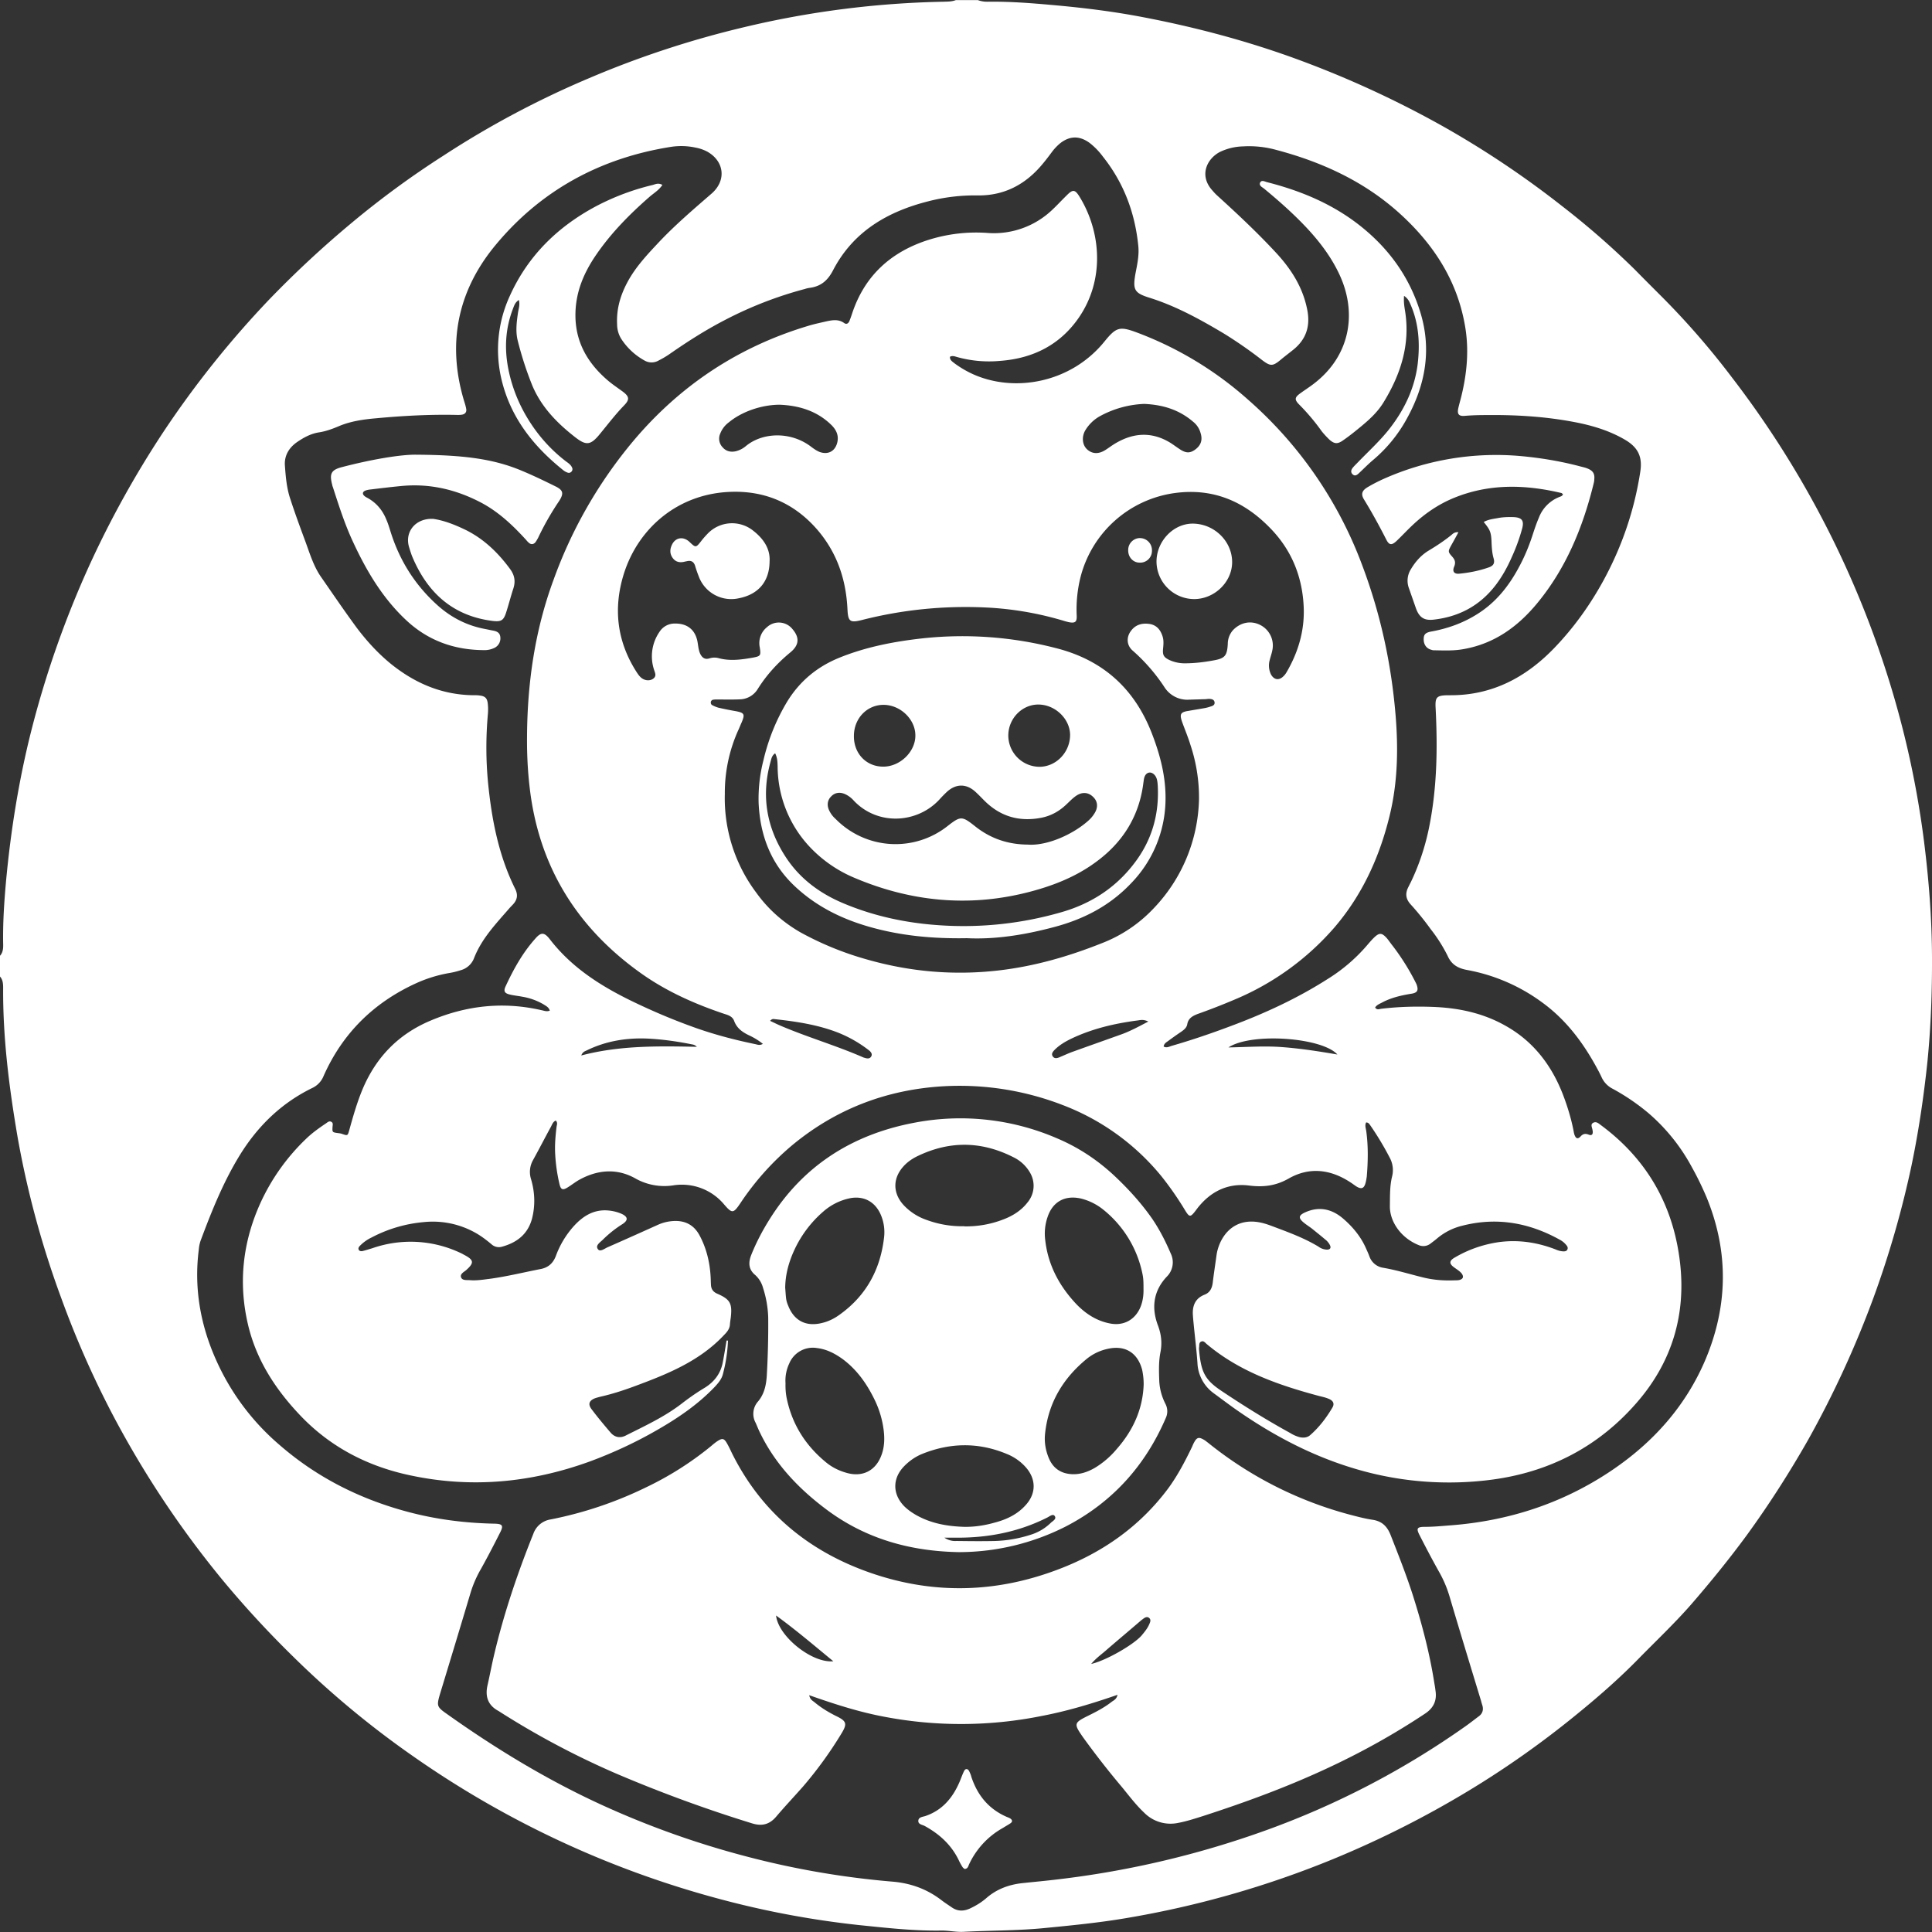 <svg xmlns="http://www.w3.org/2000/svg" width="48" height="48" viewBox="0 0 48 48"><rect x="0" y="0" width="48" height="48" fill="#333333" stroke="none"/><g id="surface1"><path d="M0 24.262v-.516c.082-.09.082-.207.078-.316-.008-.524.027-1.04.074-1.559.118-1.254.317-2.496.625-3.715a24.441 24.441 0 0 1 1.461-4.148 24.53 24.53 0 0 1 1.809-3.258 24.097 24.097 0 0 1 2.633-3.3 25.58 25.58 0 0 1 2.05-1.907 22.402 22.402 0 0 1 2.293-1.68 22.935 22.935 0 0 1 3.606-1.918 23.863 23.863 0 0 1 3.86-1.27 23.176 23.176 0 0 1 4.945-.632c.105-.004.21 0 .312-.04h.55c.075.028.153.04.235.04.528-.008 1.051.031 1.574.078.77.067 1.536.16 2.29.305C29.62.66 30.82.973 32 1.39a25.051 25.051 0 0 1 3.86 1.754 23.395 23.395 0 0 1 2.949 1.976 20.246 20.246 0 0 1 1.8 1.57c.235.239.473.477.711.715a19.515 19.515 0 0 1 1.707 1.969 24.038 24.038 0 0 1 3.684 6.855c.523 1.52.887 3.075 1.09 4.668.12.954.195 1.91.199 2.872.004.87-.027 1.738-.113 2.605-.09.855-.215 1.71-.39 2.555a24.281 24.281 0 0 1-.946 3.3 24.723 24.723 0 0 1-1.633 3.551c-.465.817-.973 1.61-1.527 2.371-.434.59-.895 1.157-1.375 1.711-.407.465-.856.89-1.29 1.332-.503.516-1.042.985-1.601 1.438a23.17 23.17 0 0 1-2.645 1.863 24.643 24.643 0 0 1-3.363 1.695 24.027 24.027 0 0 1-5.137 1.465c-.671.114-1.343.18-2.02.246-.667.067-1.339.059-2.01.094-.184.012-.368-.031-.552-.031-.691.012-1.378-.067-2.066-.137a22.777 22.777 0 0 1-3.586-.683 24.071 24.071 0 0 1-7.457-3.493 22.911 22.911 0 0 1-3.02-2.507 24.794 24.794 0 0 1-1.738-1.887 24.205 24.205 0 0 1-2.738-4.121 23.516 23.516 0 0 1-1.273-2.89A23.24 23.24 0 0 1 .437 28.25c-.21-1.23-.367-2.46-.359-3.71 0-.102-.008-.2-.078-.278Zm36.945-13.95c-.183 0-.367.004-.554.02-.149.012-.192-.043-.16-.191.023-.102.054-.204.078-.305.144-.594.195-1.191.078-1.8-.2-1.083-.77-1.954-1.559-2.684-.894-.829-1.969-1.325-3.14-1.633a2.52 2.52 0 0 0-.801-.082 1.397 1.397 0 0 0-.59.144c-.309.168-.512.574-.18.946.04.046.078.09.121.128.512.465 1.016.938 1.485 1.446.375.41.66.867.761 1.426.07.394-.043.714-.355.964-.102.082-.207.16-.309.246-.199.165-.254.168-.465.008a10.715 10.715 0 0 0-.957-.664c-.59-.351-1.187-.68-1.847-.886-.363-.114-.41-.196-.344-.579.043-.23.098-.464.074-.703-.082-.828-.363-1.574-.883-2.226a1.711 1.711 0 0 0-.332-.34c-.246-.176-.484-.176-.726.012a1.316 1.316 0 0 0-.192.199c-.078.105-.156.21-.242.312-.422.512-.957.797-1.629.785a4.651 4.651 0 0 0-1.21.145c-1.02.258-1.872.754-2.372 1.719-.133.254-.304.398-.582.433a.636.636 0 0 0-.117.028 9.576 9.576 0 0 0-1.984.77c-.485.25-.946.546-1.395.859a2.388 2.388 0 0 1-.254.148.348.348 0 0 1-.343.004 1.628 1.628 0 0 1-.586-.543.685.685 0 0 1-.102-.36c-.02-.378.082-.726.262-1.058.203-.375.492-.68.781-.988.406-.43.86-.817 1.305-1.203.367-.32.32-.793-.098-1.036a.998.998 0 0 0-.297-.105 1.684 1.684 0 0 0-.61-.02c-1.769.278-3.257 1.09-4.39 2.473-.922 1.129-1.18 2.43-.754 3.844.02.062.04.125.051.191.016.074-.02.13-.098.145-.039.008-.078.008-.117.008-.672-.016-1.34.02-2.012.082-.312.027-.628.07-.921.191-.164.07-.332.133-.508.16-.2.031-.375.125-.54.238-.202.137-.324.336-.308.582.02.278.043.555.129.817.117.363.25.723.383 1.082.11.3.203.613.39.879.293.422.582.848.887 1.262.242.32.512.617.824.875.614.5 1.297.793 2.098.796a.78.78 0 0 1 .137.008c.125.016.176.067.191.188.012.09.012.183.004.277-.05.567-.05 1.129.004 1.695.09.914.262 1.813.676 2.645.07.144.054.262-.051.379l-.082.086c-.34.394-.703.765-.895 1.265a.492.492 0 0 1-.332.29 1.835 1.835 0 0 1-.289.07c-.28.05-.55.133-.808.25-1.055.48-1.832 1.242-2.305 2.308a.556.556 0 0 1-.273.293c-.782.38-1.375.961-1.825 1.7-.402.66-.687 1.375-.957 2.097a.93.93 0 0 0-.046.23c-.137 1.083.093 2.102.585 3.055a5.96 5.96 0 0 0 1.43 1.797c.918.797 1.973 1.328 3.14 1.645.716.195 1.446.289 2.184.304.215.004.239.047.141.235-.152.3-.305.597-.469.89a2.825 2.825 0 0 0-.254.579c-.254.851-.511 1.699-.77 2.55-.077.27-.066.301.16.461 1.224.871 2.497 1.645 3.86 2.27a22.01 22.01 0 0 0 3.606 1.285 21.2 21.2 0 0 0 3.637.625c.445.04.843.184 1.199.457.082.063.172.121.258.18.144.101.293.101.449.031.152-.07.293-.156.418-.266.258-.222.562-.332.898-.367.293-.031.59-.058.883-.094a23.236 23.236 0 0 0 5.16-1.218 20.806 20.806 0 0 0 4.926-2.563c.125-.086.242-.18.363-.27.09-.066.117-.156.09-.261-.016-.047-.027-.09-.039-.133-.262-.86-.523-1.715-.777-2.574a2.91 2.91 0 0 0-.27-.633c-.164-.293-.32-.59-.473-.89-.093-.18-.07-.215.137-.215.203 0 .406-.02.613-.036 1.465-.109 2.825-.554 4.043-1.382 1.012-.688 1.805-1.575 2.293-2.707.57-1.336.598-2.684.051-4.036a7.568 7.568 0 0 0-.379-.78 4.704 4.704 0 0 0-1.07-1.333 5.316 5.316 0 0 0-.895-.61.594.594 0 0 1-.277-.292 3.689 3.689 0 0 0-.11-.215c-.34-.629-.761-1.195-1.347-1.625a4.51 4.51 0 0 0-1.887-.82c-.226-.043-.383-.133-.48-.352a3.815 3.815 0 0 0-.422-.664 6.936 6.936 0 0 0-.496-.613c-.121-.133-.137-.266-.063-.418.02-.04.04-.082.063-.125.2-.414.348-.852.445-1.305.211-1 .227-2.008.176-3.023-.016-.274.023-.317.285-.325h.078c1.043.004 1.883-.445 2.586-1.175.485-.504.89-1.07 1.227-1.688.46-.848.765-1.746.91-2.7.055-.37-.063-.6-.387-.788-.402-.235-.851-.363-1.3-.445-.7-.13-1.41-.172-2.126-.165Zm0 0" style="stroke:none;fill-rule:nonzero;fill:#fff;fill-opacity:1"/><path d="M13.66 25.11c-.027-.09-.098-.118-.156-.157a1.542 1.542 0 0 0-.535-.191c-.098-.02-.2-.028-.293-.051-.14-.031-.172-.082-.114-.207.196-.422.418-.824.727-1.172.149-.176.23-.18.375.008.559.723 1.309 1.187 2.121 1.574.45.215.91.41 1.383.582.52.192 1.05.332 1.594.445.058.012.113.04.191-.007a1.666 1.666 0 0 0-.351-.215c-.16-.078-.293-.172-.36-.348-.039-.113-.137-.148-.242-.18-.734-.246-1.438-.558-2.07-1.007-1.606-1.141-2.555-2.676-2.774-4.649-.047-.41-.066-.828-.062-1.238.008-1.332.195-2.637.66-3.895a11.344 11.344 0 0 1 1.851-3.289c1.184-1.465 2.676-2.48 4.485-3.02.152-.046.305-.077.46-.113.145-.03.286-.05.419.043.062.047.11.012.136-.05.024-.063.047-.125.067-.188.316-.95.98-1.539 1.918-1.832a3.93 3.93 0 0 1 1.465-.164 2.1 2.1 0 0 0 1.59-.578c.125-.117.238-.242.363-.363.144-.145.199-.141.305.027.542.871.64 2.063-.004 3.008-.465.68-1.137 1.02-1.95 1.082a2.962 2.962 0 0 1-1.093-.098c-.051-.015-.102-.035-.164-.004-.008.086.062.121.113.164.144.106.297.196.46.27 1.036.465 2.434.215 3.266-.813.297-.367.383-.382.829-.214a8.78 8.78 0 0 1 2.738 1.66 10.186 10.186 0 0 1 2.844 4.136c.449 1.196.714 2.426.82 3.692.07.84.055 1.687-.149 2.515-.25 1.024-.68 1.965-1.37 2.77a6.701 6.701 0 0 1-2.493 1.797 15.94 15.94 0 0 1-.902.351c-.133.051-.238.11-.262.262-.016.082-.082.133-.148.18-.11.074-.215.148-.32.226-.048.036-.106.063-.118.141.07.043.137.004.2-.016.5-.144.992-.312 1.48-.496.836-.312 1.64-.683 2.394-1.164a4.212 4.212 0 0 0 1.024-.89c.039-.043.078-.09.12-.13.142-.14.204-.136.337.016.047.059.086.117.133.176a5.739 5.739 0 0 1 .593.953c.059.156.028.219-.14.242-.242.04-.477.094-.696.207-.07.04-.148.063-.19.133.042.067.1.04.148.032.425-.051.851-.063 1.28-.047.641.023 1.255.152 1.817.472.695.39 1.149.992 1.43 1.73.105.278.191.56.25.852.008.043.015.09.031.133.035.086.078.102.145.035.062-.07.12-.082.207-.047.086.032.105-.02.097-.093 0-.008-.004-.012-.004-.02-.007-.062-.058-.137.012-.18.078-.046.137.012.195.055 1.164.86 1.813 2.024 1.97 3.445.14 1.266-.2 2.41-1.024 3.387-.977 1.156-2.242 1.809-3.742 1.988a8.16 8.16 0 0 1-3.497-.34c-1.011-.324-1.933-.824-2.8-1.433-.176-.125-.352-.258-.528-.387a.978.978 0 0 1-.402-.754c-.023-.324-.063-.644-.094-.964-.008-.079-.015-.157-.02-.235-.011-.226.063-.402.286-.492.133-.05.187-.152.207-.29.027-.226.062-.452.094-.683.015-.117.05-.23.101-.34.192-.394.543-.57.977-.484.144.027.277.082.414.133.355.133.715.27 1.043.469a.37.37 0 0 0 .219.074c.07-.004.097-.043.066-.11a.417.417 0 0 0-.125-.148c-.105-.09-.215-.176-.32-.262-.07-.054-.141-.097-.207-.152-.137-.113-.13-.18.035-.254.344-.156.66-.086.937.149.246.21.453.46.582.761.028.063.055.121.078.184a.428.428 0 0 0 .332.281c.352.059.692.168 1.036.25.254.059.507.074.765.063.035 0 .067 0 .102-.008.094-.024.113-.082.058-.16-.05-.063-.12-.102-.183-.149-.133-.094-.133-.168.012-.25.332-.195.69-.32 1.074-.379.492-.07.968 0 1.433.18a.51.51 0 0 0 .188.047c.043 0 .082-.004.101-.047.02-.043 0-.078-.027-.11a.518.518 0 0 0-.168-.136c-.762-.422-1.566-.563-2.418-.344a1.53 1.53 0 0 0-.629.32c-.05.043-.105.082-.156.122a.291.291 0 0 1-.297.039c-.437-.176-.723-.582-.715-.977.004-.246-.004-.488.055-.727a.647.647 0 0 0-.047-.445 7.368 7.368 0 0 0-.496-.828c-.023-.031-.043-.07-.102-.07-.039.074-.004.152.004.222.051.375.043.75.012 1.125-.008.051-.016.106-.031.157-.035.132-.098.16-.215.093-.05-.03-.098-.07-.148-.101-.497-.332-1.028-.399-1.547-.102-.325.184-.633.219-.996.172-.52-.062-.95.152-1.274.57l-.047.063c-.125.16-.148.16-.258-.02a7.918 7.918 0 0 0-.586-.843 5.852 5.852 0 0 0-2.457-1.77 7.101 7.101 0 0 0-2.96-.465c-1.403.082-2.66.559-3.747 1.457a6.774 6.774 0 0 0-1.3 1.453c-.172.254-.203.254-.399.028a1.367 1.367 0 0 0-1.258-.477 1.462 1.462 0 0 1-.957-.176c-.464-.257-.953-.21-1.414.055-.09.055-.175.121-.265.176-.114.07-.164.055-.196-.078a4.213 4.213 0 0 1-.109-.762c-.012-.227.008-.45.035-.672.008-.047.031-.101-.02-.152-.066.027-.09.094-.117.148-.152.278-.296.559-.449.836a.597.597 0 0 0-.047.477c.094.32.106.648.024.972-.106.395-.38.602-.758.704a.274.274 0 0 1-.254-.067c-.121-.101-.25-.2-.387-.277a2.16 2.16 0 0 0-1.293-.27 3.414 3.414 0 0 0-1.297.383 1.006 1.006 0 0 0-.289.207c-.027.027-.05.063-.023.106.02.027.059.03.09.023.082-.02.164-.047.242-.07a2.895 2.895 0 0 1 2.176.11c.035.015.07.034.105.054.246.129.254.199.047.383-.055.046-.156.093-.121.18.031.077.137.062.211.066.168.015.328-.012.492-.032.434-.058.856-.164 1.281-.246.188-.039.301-.148.368-.32a2.28 2.28 0 0 1 .445-.742c.23-.254.504-.426.867-.39.11.01.219.038.32.081.16.074.172.157.028.254a2.811 2.811 0 0 0-.492.39c-.067.067-.192.141-.122.235.055.078.165-.015.247-.05.41-.18.82-.364 1.226-.547.129-.06.262-.094.402-.102.282-.016.5.09.641.34.18.328.266.687.285 1.058.004.067.004.133.008.196.008.105.059.168.152.21.325.141.38.243.34.594-.008.055-.015.106-.02.157-.003.113-.062.191-.14.27-.61.655-1.41.976-2.219 1.276-.285.106-.574.2-.87.266-.044.012-.09.024-.134.04-.136.058-.168.144-.078.265.149.199.309.39.473.582.105.125.246.148.39.07.465-.234.938-.453 1.356-.77.18-.14.367-.273.566-.394.247-.144.422-.355.477-.648.035-.18.063-.36.094-.54.023-.007.035-.003.035.012a3.82 3.82 0 0 1-.125.817c-.031.125-.113.222-.2.316-.417.438-.91.774-1.433 1.074-.535.309-1.098.57-1.68.785-1.457.528-2.945.668-4.468.34-1.043-.222-1.961-.695-2.703-1.468-.622-.649-1.11-1.391-1.317-2.282-.242-1.035-.129-2.043.309-3.011a5.187 5.187 0 0 1 1.136-1.598c.153-.148.325-.27.5-.387.036-.027.079-.062.125-.035.051.027.036.074.032.121-.008.14-.008.14.14.16.032.004.067.008.098.02.137.047.137.047.176-.09.097-.348.195-.695.336-1.031.336-.79.886-1.356 1.68-1.692.894-.379 1.812-.48 2.761-.261.063.011.125.043.207.011Zm4.348-5.387a3.911 3.911 0 0 0 .785 2.46c.293.407.66.731 1.094.981a7.756 7.756 0 0 0 1.66.676c1.07.305 2.16.398 3.265.27.883-.102 1.727-.344 2.551-.672a3.488 3.488 0 0 0 1.301-.872 4.05 4.05 0 0 0 1.125-2.71 4.125 4.125 0 0 0-.21-1.34c-.06-.196-.138-.383-.208-.575-.07-.199-.043-.25.16-.28.133-.024.262-.044.39-.067a.967.967 0 0 0 .153-.04c.055-.015.11-.038.102-.105-.012-.074-.074-.082-.137-.086-.031 0-.066.008-.098.008l-.394.012a.675.675 0 0 1-.621-.317 4.475 4.475 0 0 0-.79-.906c-.144-.129-.156-.324-.042-.48.113-.157.27-.203.453-.18.176.023.277.133.332.297.039.11.027.219.016.332-.012.148.02.2.152.266a.914.914 0 0 0 .383.085c.238 0 .472-.027.707-.07.293-.05.351-.113.367-.414a.518.518 0 0 1 .129-.34c.183-.191.437-.246.668-.133a.57.57 0 0 1 .308.641c-.015.078-.043.152-.062.23a.507.507 0 0 0 .031.364c.078.137.2.152.309.043a.436.436 0 0 0 .074-.094c.289-.492.45-1.027.43-1.602-.028-.77-.301-1.449-.852-2.003-.648-.66-1.418-.98-2.355-.852a2.81 2.81 0 0 0-2.336 2.078 3.296 3.296 0 0 0-.098.961c.008.164-.035.2-.2.168-.07-.016-.14-.039-.21-.059a8.06 8.06 0 0 0-1.824-.304c-1.047-.051-2.078.05-3.094.308-.305.078-.352.043-.367-.265-.035-.739-.258-1.403-.746-1.973-.563-.652-1.282-.969-2.13-.945-1.327.035-2.32.898-2.679 2.035-.266.848-.176 1.668.305 2.426.043.066.086.136.156.18.09.058.207.054.277-.005.078-.066.035-.14.012-.214a1.07 1.07 0 0 1 .137-.946.444.444 0 0 1 .383-.203c.3-.004.5.149.558.445.02.106.024.211.07.31.047.093.114.144.223.112a.399.399 0 0 1 .234-.007c.274.074.547.039.82-.008.223-.04.235-.047.2-.266a.509.509 0 0 1 .18-.496.434.434 0 0 1 .633.047c.18.21.171.398-.055.582-.317.262-.59.559-.809.91a.534.534 0 0 1-.445.254c-.164.008-.328.004-.492.004-.055 0-.106-.004-.157.004a.071.071 0 0 0-.07.058c-.004.04.012.07.043.082a.748.748 0 0 0 .145.059c.136.031.273.059.406.082.242.043.262.074.168.293-.027.059-.05.121-.078.18a3.787 3.787 0 0 0-.336 1.586Zm11.781 13.8c.05.547.129.747.55 1.028.56.375 1.13.73 1.72 1.054a.836.836 0 0 0 .234.102c.094.02.187.012.262-.055.218-.191.394-.422.543-.672.066-.105.027-.183-.094-.23-.074-.031-.152-.047-.227-.066-1.011-.27-1.992-.61-2.808-1.301-.032-.031-.07-.074-.117-.055-.063.02-.055.082-.059.133-.004.02-.004.043-.004.062Zm-1.363-23.488a2.496 2.496 0 0 0-1.09.3.978.978 0 0 0-.379.368c-.086.16-.066.348.047.457.125.117.281.13.453.024.094-.059.184-.13.281-.184.45-.258.899-.27 1.344.004.074.047.14.098.211.144.164.114.266.118.398.024.145-.106.192-.238.137-.414a.537.537 0 0 0-.183-.278c-.344-.296-.747-.425-1.22-.445Zm-9.063.02c-.449.004-.933.172-1.254.437a.63.63 0 0 0-.214.278.31.31 0 0 0 .062.347c.086.098.2.121.324.094a.614.614 0 0 0 .246-.125c.41-.344 1.11-.375 1.618.008.066.05.136.101.214.133.211.078.387-.012.442-.23.043-.173-.02-.31-.137-.43-.363-.36-.816-.493-1.3-.512Zm-.23 15.308c.086.04.156.075.226.106.688.297 1.41.504 2.094.804l.04.012c.058.016.12.024.155-.043.028-.055-.007-.101-.046-.137a3.156 3.156 0 0 0-.781-.45c-.508-.198-1.04-.276-1.575-.335-.031-.004-.066-.011-.113.043Zm9.394.016c-.129-.063-.207-.031-.28-.024-.567.075-1.114.204-1.63.45-.152.074-.3.16-.422.285-.039.043-.082.094-.039.156.04.059.102.047.16.024.102-.043.204-.09.309-.13.398-.144.8-.285 1.203-.43.235-.081.45-.198.703-.331Zm4.7.82c-.375-.422-2.13-.554-2.707-.176.449-.007.898-.043 1.347-.007.457.035.906.105 1.36.183Zm-15.914-.191c-.055-.055-.094-.055-.133-.063-.348-.07-.7-.12-1.055-.14-.54-.028-1.063.054-1.55.293-.044.02-.098.035-.134.125.954-.25 1.899-.235 2.871-.215Zm0 0" style="stroke:none;fill-rule:nonzero;fill:#fff;fill-opacity:1"/><path d="M27.77 42.105c-.633.22-1.254.407-1.891.528a10.136 10.136 0 0 1-3.887.023c-.637-.117-1.254-.316-1.887-.539.02.11.086.137.133.176.164.137.344.246.532.34.27.129.285.195.125.453-.278.457-.59.887-.938 1.293-.223.254-.453.496-.672.754-.168.199-.36.246-.613.164a34.507 34.507 0 0 1-3.356-1.23 20.647 20.647 0 0 1-2.89-1.532l-.035-.023c-.266-.14-.344-.36-.278-.645.059-.258.106-.515.168-.773.242-1.02.578-2.012.969-2.985a.542.542 0 0 1 .43-.359 9.635 9.635 0 0 0 2.37-.797 7.93 7.93 0 0 0 1.614-1.023c.055-.047.11-.094.172-.133.11-.07.156-.059.223.058.046.079.086.165.125.247.753 1.515 1.972 2.492 3.562 3.015 1.512.496 3.024.446 4.512-.113 1.11-.414 2.05-1.066 2.765-2.024.235-.32.418-.671.59-1.027.02-.043.035-.086.059-.125.062-.113.113-.129.223-.066.046.023.085.058.128.09a9.482 9.482 0 0 0 3.516 1.78c.184.048.371.098.559.126.238.035.367.164.453.383.191.488.386.98.547 1.48.23.723.422 1.453.539 2.203.011.059.02.117.027.176.04.25-.047.434-.258.574-.758.504-1.55.946-2.375 1.332-1.02.48-2.074.867-3.148 1.215-.2.063-.403.129-.61.168a.919.919 0 0 1-.851-.258c-.207-.195-.375-.422-.555-.64a20.81 20.81 0 0 1-.96-1.23c-.231-.333-.231-.356.124-.532.207-.102.41-.207.594-.352.05-.035.117-.062.14-.172Zm-8.489-1.968c.055.52.899 1.191 1.422 1.136-.48-.394-.937-.785-1.422-1.136Zm7.828 1.203c.36-.078 1.055-.477 1.254-.707.075-.09.153-.184.196-.293.023-.05.039-.106-.012-.145-.05-.039-.102-.008-.145.024l-.047.035c-.285.246-.57.484-.855.73-.121.11-.258.2-.39.356Zm0 0" style="stroke:none;fill-rule:nonzero;fill:#fff;fill-opacity:1"/><path d="M23.863 38.563c-1.25-.016-2.36-.336-3.324-1.055-.707-.528-1.309-1.16-1.687-1.977-.028-.062-.051-.12-.079-.183a.461.461 0 0 1 .063-.532c.152-.183.2-.402.215-.644a22 22 0 0 0 .035-1.438 2.64 2.64 0 0 0-.129-.738.661.661 0 0 0-.191-.316c-.172-.14-.176-.313-.102-.5.125-.313.281-.61.461-.895.836-1.332 2.059-2.101 3.586-2.39a6.048 6.048 0 0 1 3.559.39c.543.23 1.027.555 1.457.965.328.313.632.648.894 1.023.188.274.336.567.465.868a.501.501 0 0 1-.102.582c-.328.351-.382.77-.214 1.21.082.22.105.43.062.657-.047.234-.039.472-.031.707.008.207.062.402.156.586a.394.394 0 0 1 .008.344c-.512 1.191-1.332 2.101-2.488 2.699a5.87 5.87 0 0 1-2.614.636Zm-4.355-6.57c.008.089.012.183.023.273a.668.668 0 0 0 .051.172c.145.374.441.527.832.433.172-.039.324-.117.461-.219.652-.472 1-1.12 1.09-1.914a1.1 1.1 0 0 0-.082-.558c-.137-.317-.41-.47-.746-.414a1.445 1.445 0 0 0-.684.336 2.83 2.83 0 0 0-.71.937c-.141.3-.231.617-.235.953Zm.008 2.374c-.004.14.007.27.035.399.137.629.46 1.14.953 1.55.152.13.328.22.52.274.402.12.738-.05.878-.445.075-.204.078-.415.051-.625a2.394 2.394 0 0 0-.21-.715c-.192-.403-.438-.762-.802-1.035-.195-.141-.402-.25-.644-.278a.633.633 0 0 0-.688.383.99.99 0 0 0-.093.492Zm8.894-2.347c0-.133 0-.247-.023-.356a2.745 2.745 0 0 0-.969-1.605 1.441 1.441 0 0 0-.563-.282c-.402-.09-.707.082-.832.47a1.262 1.262 0 0 0-.054.566c.07.62.351 1.14.77 1.585.226.235.495.414.823.48.348.075.645-.085.778-.417.058-.148.074-.305.07-.441Zm.004 2.382a1.697 1.697 0 0 0-.039-.375c-.113-.422-.426-.613-.855-.515a1.24 1.24 0 0 0-.512.242c-.594.484-.961 1.094-1.043 1.86-.024.214.012.421.094.616.105.25.3.38.566.395.21.012.402-.055.582-.16a2.16 2.16 0 0 0 .535-.461c.403-.457.649-.984.672-1.602Zm-4.453-3.933c.332.004.652-.051.965-.172.238-.09.449-.223.605-.426a.642.642 0 0 0 .059-.738.955.955 0 0 0-.414-.383c-.809-.41-1.617-.41-2.426-.004-.117.063-.223.14-.309.238-.261.293-.261.653 0 .946a1.4 1.4 0 0 0 .57.375c.305.113.622.168.95.16Zm-.004 7.465c.258.004.512-.036.758-.106.297-.078.57-.207.777-.445.254-.285.25-.637-.004-.926a1.248 1.248 0 0 0-.48-.336c-.695-.289-1.395-.281-2.094 0-.172.07-.324.176-.453.309-.29.3-.29.687 0 .988.09.09.191.16.3.223.372.21.774.28 1.196.293Zm-.492.27a.47.47 0 0 0 .3.081c.32.004.645.008.965 0a3.17 3.17 0 0 0 .856-.148c.2-.059.375-.16.523-.305.047-.043.149-.094.094-.168-.039-.059-.121.004-.176.035-.718.364-1.488.512-2.289.504h-.273ZM34.883 7.351c-.012.152.008.27.027.386.13.828-.113 1.574-.543 2.27-.152.246-.37.441-.597.625-.133.11-.266.215-.407.312-.133.094-.215.086-.336-.023a2.31 2.31 0 0 1-.187-.203 5.294 5.294 0 0 0-.559-.664c-.125-.125-.117-.18.024-.282.117-.085.242-.164.355-.253.875-.68 1.067-1.73.621-2.692-.21-.453-.511-.844-.851-1.203-.32-.336-.664-.64-1.02-.934-.047-.039-.133-.074-.105-.148.035-.082.117-.031.175-.016.786.2 1.528.5 2.184.985.785.582 1.348 1.332 1.629 2.265.277.914.121 1.785-.332 2.61a3.59 3.59 0 0 1-.856 1.05c-.12.102-.23.215-.347.325-.047.043-.098.078-.156.02-.051-.052-.032-.11.007-.16.043-.052.09-.095.137-.145.254-.262.527-.512.758-.801.383-.485.644-1.024.719-1.64.058-.505.027-1-.18-1.473-.031-.07-.059-.145-.16-.211ZM16.457 4.594c-.09.136-.219.207-.324.3-.492.43-.95.895-1.32 1.434-.301.438-.504.906-.516 1.45-.016.675.273 1.206.765 1.64.122.11.258.2.391.297.184.133.2.207.047.363-.215.223-.402.469-.598.707-.23.281-.34.293-.625.067-.445-.348-.832-.747-1.054-1.278a8.542 8.542 0 0 1-.36-1.11c-.058-.23-.027-.468.008-.706.016-.094.05-.188.02-.305-.102.063-.121.156-.153.234-.18.477-.207.961-.113 1.458.105.546.324 1.043.645 1.496.222.312.484.586.789.82.058.043.12.082.152.152a.09.09 0 0 1-.004.094c-.027.035-.062.05-.105.035a.367.367 0 0 1-.102-.055c-.738-.59-1.305-1.296-1.535-2.238a3.193 3.193 0 0 1 .203-2.101c.45-.996 1.191-1.72 2.152-2.23a6.007 6.007 0 0 1 1.403-.524c.066-.02.136-.055.234 0Zm22.375 7.687c-.016-.015-.027-.027-.035-.031-.906-.215-1.8-.238-2.676.121-.39.16-.73.395-1.035.684-.133.125-.258.261-.39.386-.118.11-.18.106-.25-.027-.173-.34-.356-.676-.555-1-.086-.137-.055-.226.09-.312a3.91 3.91 0 0 1 .402-.207 6.865 6.865 0 0 1 3.41-.563c.504.047.992.129 1.477.258.058.015.117.027.171.05.137.055.184.13.168.274 0 .035-.007.066-.015.098-.266 1.086-.684 2.105-1.403 2.976-.484.586-1.07 1.008-1.836 1.14-.242.044-.484.032-.73.028a.157.157 0 0 1-.059-.011c-.12-.028-.195-.125-.195-.262 0-.121.043-.168.2-.195.406-.075.784-.211 1.136-.434.453-.285.773-.684 1.023-1.149.137-.25.247-.511.336-.78.051-.157.102-.313.168-.466a.894.894 0 0 1 .516-.515c.027-.012.063-.016.082-.063Zm-28.48-.984c1.128.008 1.886.094 2.601.394.285.118.567.254.844.391.195.094.215.176.098.36-.2.296-.375.601-.528.925-.02.035-.039.07-.062.102-.051.062-.114.066-.172.011-.035-.03-.063-.07-.094-.101-.32-.348-.66-.664-1.078-.887-.621-.328-1.277-.484-1.98-.418-.254.024-.512.055-.766.086a.536.536 0 0 0-.133.027c-.074.028-.086.083-.031.133.031.028.066.043.101.063.207.12.352.297.442.515.043.098.074.196.105.297.223.723.61 1.34 1.172 1.844.34.305.738.508 1.191.59l.172.035c.098.016.184.047.196.16a.263.263 0 0 1-.133.266.57.57 0 0 1-.29.062c-.726-.007-1.366-.234-1.905-.734-.606-.563-1.012-1.258-1.352-2-.195-.426-.336-.871-.48-1.316a.224.224 0 0 1-.016-.055c-.074-.281-.027-.375.254-.445.722-.188 1.453-.313 1.844-.305Zm0 0" style="stroke:none;fill-rule:nonzero;fill:#fff;fill-opacity:1"/><path d="M10.754 12.89c.27.036.559.15.836.286.445.226.789.562 1.082.96.113.153.14.305.082.485-.063.191-.113.39-.176.586-.066.211-.125.246-.348.219-1-.13-1.625-.719-1.996-1.617a3.845 3.845 0 0 1-.074-.227c-.105-.371.164-.707.594-.691Zm25.48.333c-.062.117-.12.222-.18.328-.077.144-.085.156.024.277.07.078.094.145.05.25-.05.117-.003.184.118.176.258-.024.508-.074.75-.16.11-.04.145-.106.113-.219-.043-.148-.047-.297-.054-.45-.012-.21-.04-.269-.192-.456.117-.067.25-.078.375-.102.117-.02.235-.023.356-.02.222.008.281.087.218.305a4.608 4.608 0 0 1-.25.684c-.109.25-.238.484-.402.7-.39.51-.91.788-1.543.859-.234.027-.355-.055-.437-.278l-.176-.504a.533.533 0 0 1 .05-.472c.114-.192.258-.352.446-.465.195-.117.379-.239.555-.38.043-.038.086-.081.18-.073Zm-12.27 33.21c-.015-.011-.038-.027-.05-.046a1.552 1.552 0 0 1-.078-.137c-.184-.402-.488-.68-.867-.887-.063-.031-.164-.039-.153-.133.008-.082.102-.09.168-.109.418-.14.676-.441.848-.832.043-.098.074-.195.121-.289.031-.063.086-.063.121-.004a.69.69 0 0 1 .059.149c.152.46.433.804.89 1 .024.007.047.02.07.03.06.04.071.083.009.126-.059.039-.122.074-.184.113a2.003 2.003 0 0 0-.844.91c-.02.047-.031.106-.11.11Zm.056-23.124c-.84.015-1.625-.059-2.391-.274-.715-.2-1.363-.52-1.906-1.039-.578-.555-.836-1.246-.875-2.035a3.83 3.83 0 0 1 .12-1.074 5.033 5.033 0 0 1 .59-1.457c.31-.504.739-.86 1.278-1.082.668-.274 1.375-.41 2.09-.489a9.26 9.26 0 0 1 3.308.243c1.172.296 1.957 1.011 2.387 2.128.207.536.348 1.082.336 1.657a3.022 3.022 0 0 1-.848 2.05c-.535.567-1.187.903-1.93 1.098-.722.192-1.452.309-2.16.274Zm-4.762-4.594c-.086.062-.094.14-.113.207-.243.863-.094 1.672.402 2.41.348.516.836.871 1.406 1.11.785.331 1.61.5 2.457.55a8.734 8.734 0 0 0 2.93-.32c.73-.203 1.348-.59 1.816-1.192.461-.585.653-1.253.606-1.992-.008-.082-.016-.16-.07-.226-.087-.106-.212-.086-.258.043-.016.047-.02.101-.028.152-.105.832-.52 1.484-1.191 1.969-.512.375-1.098.597-1.707.75-1.469.367-2.903.219-4.29-.371a3.245 3.245 0 0 1-1.124-.79 2.935 2.935 0 0 1-.774-1.976c-.004-.105-.004-.21-.062-.324Zm6.297 2.27c.48.027 1.125-.266 1.5-.61a.763.763 0 0 0 .125-.148c.11-.16.097-.317-.024-.43-.12-.117-.277-.129-.433-.016-.078.055-.149.13-.22.196-.179.175-.39.293-.632.34-.52.101-.98-.016-1.371-.383-.09-.086-.176-.18-.266-.262-.226-.207-.484-.203-.707 0a3.143 3.143 0 0 0-.195.2c-.55.585-1.52.648-2.117.023a.645.645 0 0 0-.219-.165c-.129-.058-.254-.039-.344.055-.093.09-.113.215-.054.344a.645.645 0 0 0 .164.219 2.085 2.085 0 0 0 2.789.168c.312-.243.351-.243.664.004.383.308.82.464 1.344.464Zm.273-1.934c.418-.004.762-.367.758-.801-.008-.398-.379-.75-.797-.746-.402.004-.738.351-.738.77a.78.78 0 0 0 .777.777Zm-4.613-.766c-.004.438.308.762.73.762.414 0 .797-.367.797-.77.004-.398-.363-.757-.777-.765-.418-.008-.75.332-.75.773ZM19.12 13.95c-.004.5-.281.82-.766.914a.86.86 0 0 1-.996-.55 2.95 2.95 0 0 1-.09-.262c-.035-.098-.097-.133-.199-.11l-.058.012c-.117.031-.223.012-.297-.09-.074-.101-.074-.21-.024-.32.082-.188.278-.227.434-.086.164.156.164.156.309-.031.043-.055.093-.11.144-.164a.84.84 0 0 1 1.14-.075c.255.2.423.45.403.762Zm10.508-.941c.535 0 .984.433.984.957 0 .492-.437.918-.945.918a.94.94 0 0 1-.934-.93c0-.508.418-.945.899-.945Zm-1.293.36a.3.3 0 0 1 .285.312.292.292 0 0 1-.316.297c-.16-.004-.282-.145-.274-.317a.295.295 0 0 1 .305-.293Zm0 0" style="stroke:none;fill-rule:nonzero;fill:#fff;fill-opacity:1"/></g></svg>
